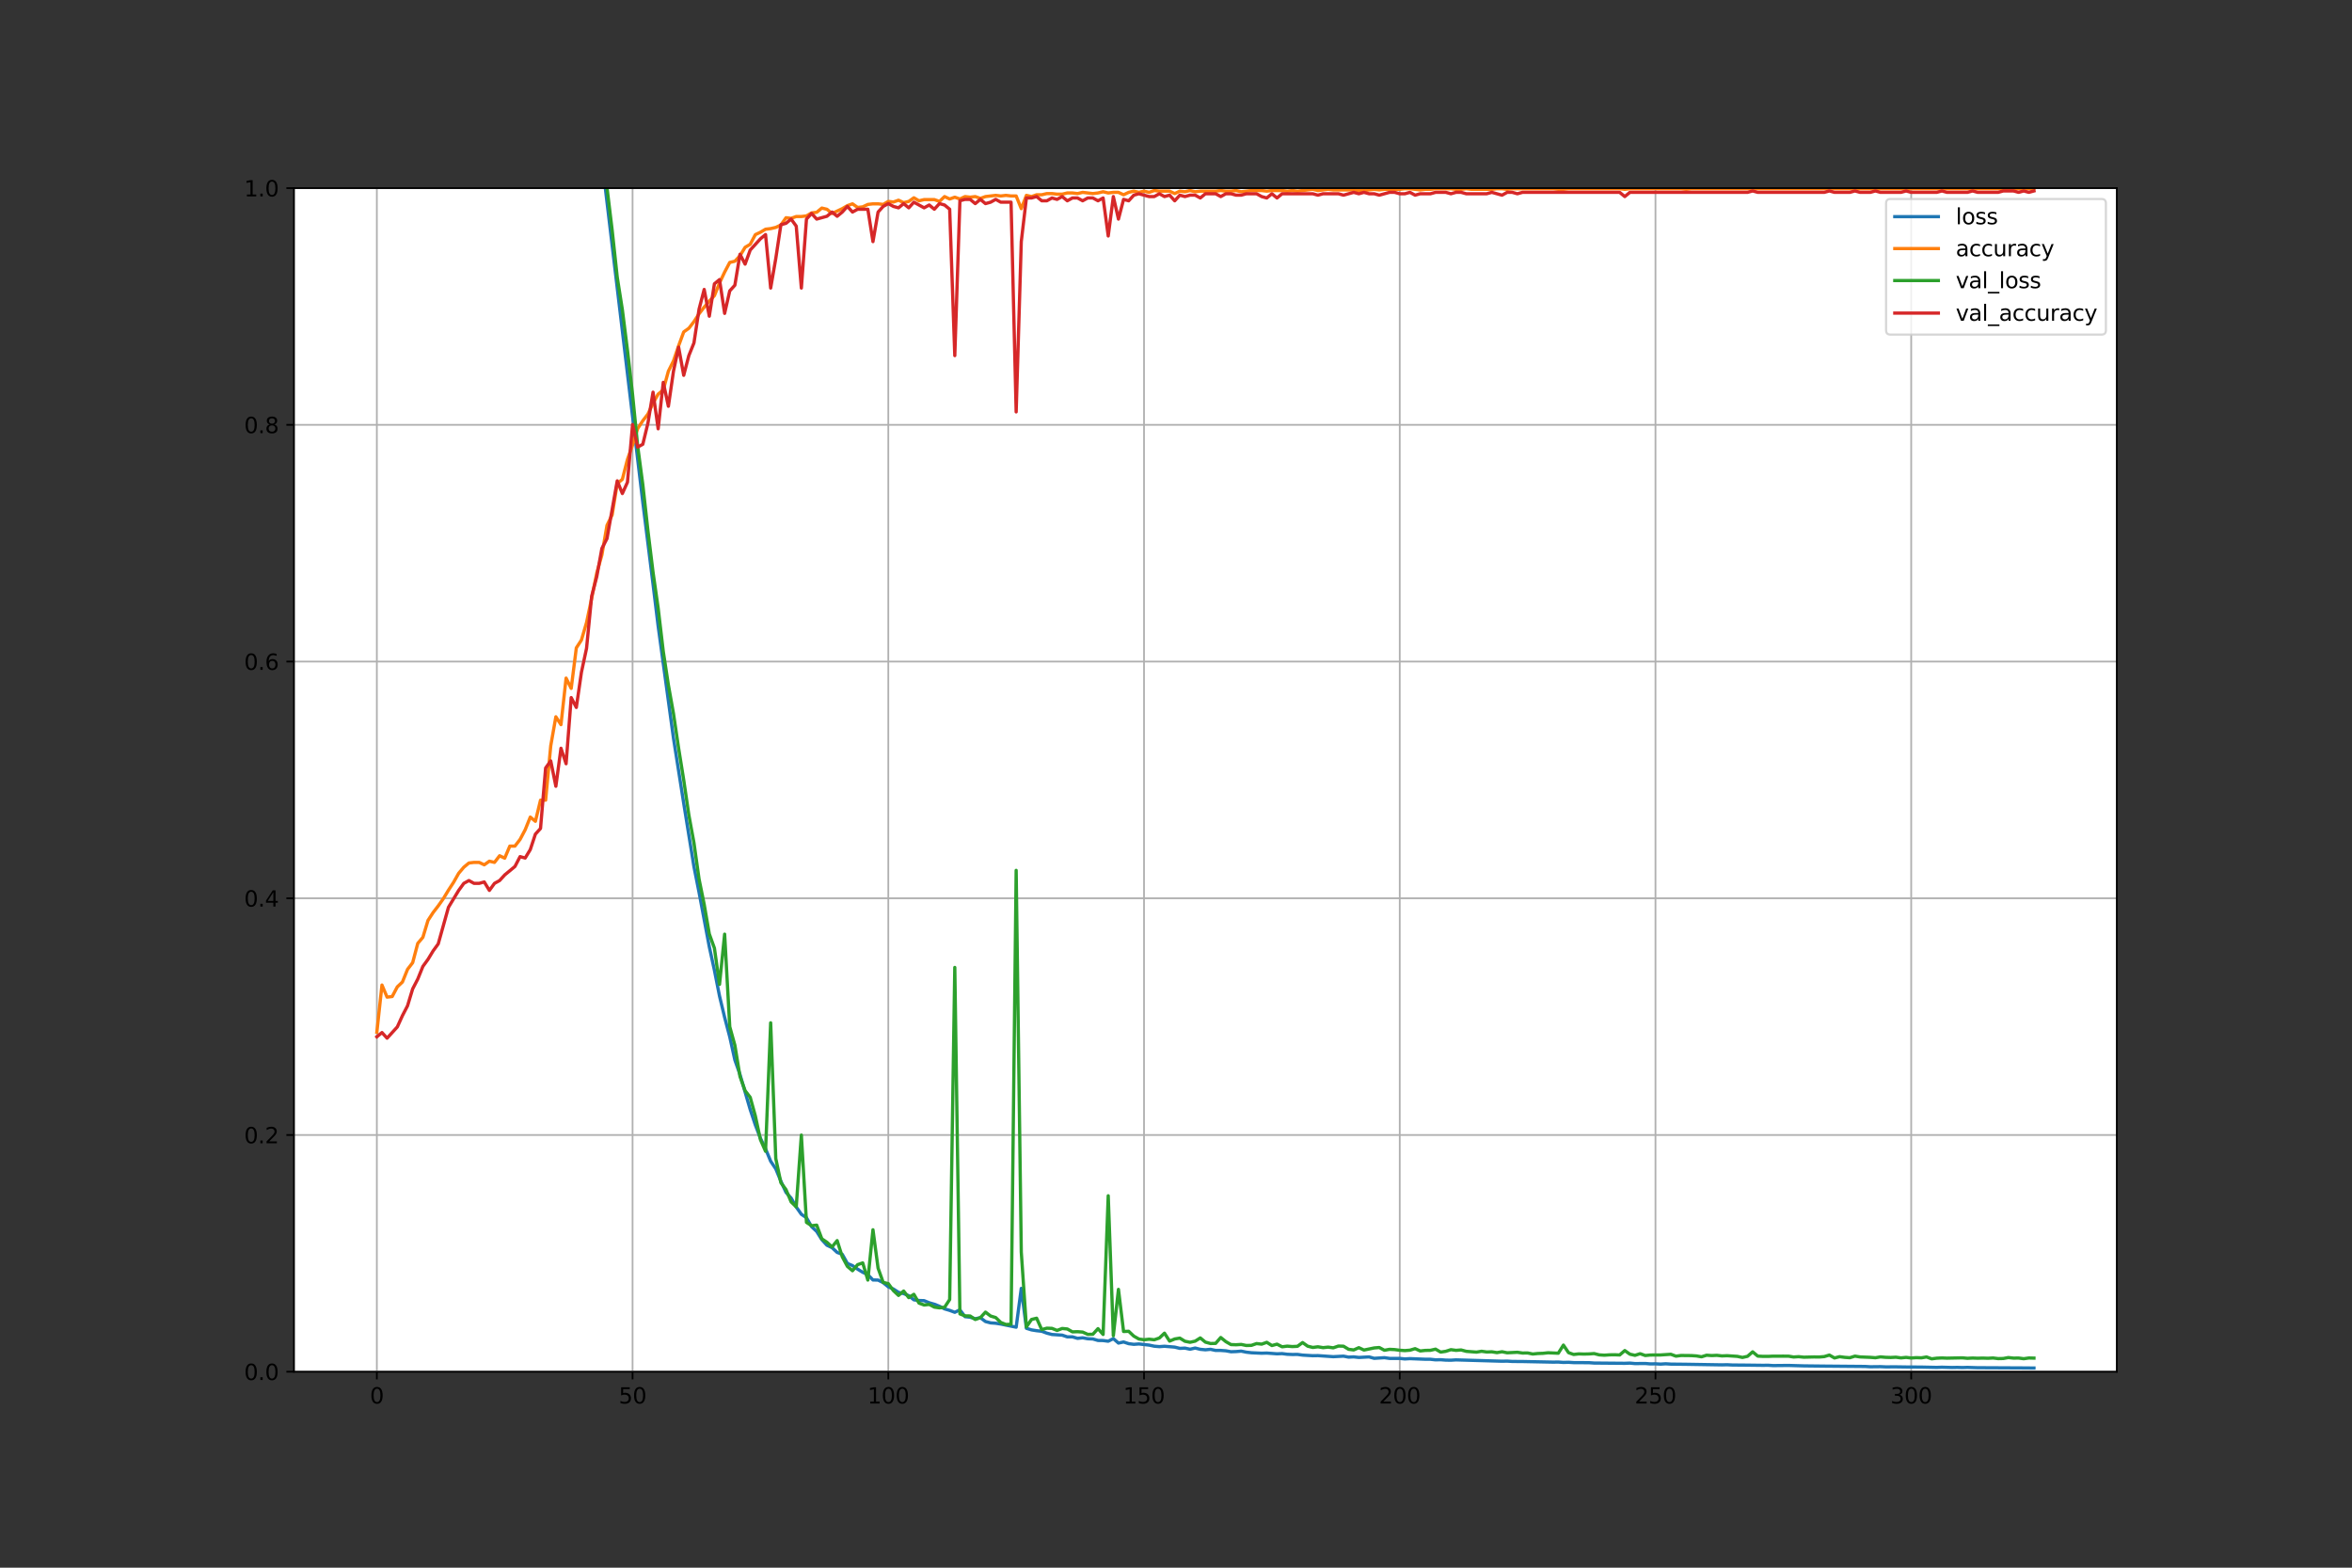 <?xml version="1.0" encoding="utf-8" standalone="no"?>
<!DOCTYPE svg PUBLIC "-//W3C//DTD SVG 1.1//EN"
  "http://www.w3.org/Graphics/SVG/1.1/DTD/svg11.dtd">
<svg xmlns:xlink="http://www.w3.org/1999/xlink" width="1080pt" height="720pt" viewBox="0 0 1080 720" xmlns="http://www.w3.org/2000/svg" version="1.1">
 <rect x="0" y="0" width="1080" height="720" fill="#333333" stroke="none"/>
 <defs>
  <style type="text/css">*{stroke-linejoin: round; stroke-linecap: butt}</style>
 </defs>
 <g id="figure_1">
  <g id="patch_1">
   <path d="M 0 720 
L 1080 720 
L 1080 0 
L 0 0 
L 0 720 
z
" style="fill: none"/>
  </g>
  <g id="axes_1">
   <g id="patch_2">
    <path d="M 135 630 
L 972 630 
L 972 86.4 
L 135 86.4 
z
" style="fill: #ffffff"/>
   </g>
   <g id="matplotlib.axis_1">
    <g id="xtick_1">
     <g id="line2d_1">
      <path d="M 173.045 630 
L 173.045 86.4 
" clip-path="url(#pd0c6b8dd91)" style="fill: none; stroke: #b0b0b0; stroke-width: 0.8; stroke-linecap: square"/>
     </g>
     <g id="line2d_2">
      <defs>
       <path id="m8a270552ad" d="M 0 0 
L 0 3.5 
" style="stroke: #000000; stroke-width: 0.8"/>
      </defs>
      <g>
       <use xlink:href="#m8a270552ad" x="173.045" y="630" style="stroke: #000000; stroke-width: 0.8"/>
      </g>
     </g>
     <g id="text_1">
      <!-- 0 -->
      <g transform="translate(169.864 644.598)scale(0.1 -0.1)">
       <defs>
        <path id="DejaVuSans-30" d="M 2034 4250 
Q 1547 4250 1301 3770 
Q 1056 3291 1056 2328 
Q 1056 1369 1301 889 
Q 1547 409 2034 409 
Q 2525 409 2770 889 
Q 3016 1369 3016 2328 
Q 3016 3291 2770 3770 
Q 2525 4250 2034 4250 
z
M 2034 4750 
Q 2819 4750 3233 4129 
Q 3647 3509 3647 2328 
Q 3647 1150 3233 529 
Q 2819 -91 2034 -91 
Q 1250 -91 836 529 
Q 422 1150 422 2328 
Q 422 3509 836 4129 
Q 1250 4750 2034 4750 
z
" transform="scale(0.016)"/>
       </defs>
       <use xlink:href="#DejaVuSans-30"/>
      </g>
     </g>
    </g>
    <g id="xtick_2">
     <g id="line2d_3">
      <path d="M 290.47 630 
L 290.47 86.4 
" clip-path="url(#pd0c6b8dd91)" style="fill: none; stroke: #b0b0b0; stroke-width: 0.8; stroke-linecap: square"/>
     </g>
     <g id="line2d_4">
      <g>
       <use xlink:href="#m8a270552ad" x="290.47" y="630" style="stroke: #000000; stroke-width: 0.8"/>
      </g>
     </g>
     <g id="text_2">
      <!-- 50 -->
      <g transform="translate(284.107 644.598)scale(0.1 -0.1)">
       <defs>
        <path id="DejaVuSans-35" d="M 691 4666 
L 3169 4666 
L 3169 4134 
L 1269 4134 
L 1269 2991 
Q 1406 3038 1543 3061 
Q 1681 3084 1819 3084 
Q 2600 3084 3056 2656 
Q 3513 2228 3513 1497 
Q 3513 744 3044 326 
Q 2575 -91 1722 -91 
Q 1428 -91 1123 -41 
Q 819 9 494 109 
L 494 744 
Q 775 591 1075 516 
Q 1375 441 1709 441 
Q 2250 441 2565 725 
Q 2881 1009 2881 1497 
Q 2881 1984 2565 2268 
Q 2250 2553 1709 2553 
Q 1456 2553 1204 2497 
Q 953 2441 691 2322 
L 691 4666 
z
" transform="scale(0.016)"/>
       </defs>
       <use xlink:href="#DejaVuSans-35"/>
       <use xlink:href="#DejaVuSans-30" x="63.623"/>
      </g>
     </g>
    </g>
    <g id="xtick_3">
     <g id="line2d_5">
      <path d="M 407.894 630 
L 407.894 86.4 
" clip-path="url(#pd0c6b8dd91)" style="fill: none; stroke: #b0b0b0; stroke-width: 0.8; stroke-linecap: square"/>
     </g>
     <g id="line2d_6">
      <g>
       <use xlink:href="#m8a270552ad" x="407.894" y="630" style="stroke: #000000; stroke-width: 0.8"/>
      </g>
     </g>
     <g id="text_3">
      <!-- 100 -->
      <g transform="translate(398.35 644.598)scale(0.1 -0.1)">
       <defs>
        <path id="DejaVuSans-31" d="M 794 531 
L 1825 531 
L 1825 4091 
L 703 3866 
L 703 4441 
L 1819 4666 
L 2450 4666 
L 2450 531 
L 3481 531 
L 3481 0 
L 794 0 
L 794 531 
z
" transform="scale(0.016)"/>
       </defs>
       <use xlink:href="#DejaVuSans-31"/>
       <use xlink:href="#DejaVuSans-30" x="63.623"/>
       <use xlink:href="#DejaVuSans-30" x="127.246"/>
      </g>
     </g>
    </g>
    <g id="xtick_4">
     <g id="line2d_7">
      <path d="M 525.318 630 
L 525.318 86.4 
" clip-path="url(#pd0c6b8dd91)" style="fill: none; stroke: #b0b0b0; stroke-width: 0.8; stroke-linecap: square"/>
     </g>
     <g id="line2d_8">
      <g>
       <use xlink:href="#m8a270552ad" x="525.318" y="630" style="stroke: #000000; stroke-width: 0.8"/>
      </g>
     </g>
     <g id="text_4">
      <!-- 150 -->
      <g transform="translate(515.774 644.598)scale(0.1 -0.1)">
       <use xlink:href="#DejaVuSans-31"/>
       <use xlink:href="#DejaVuSans-35" x="63.623"/>
       <use xlink:href="#DejaVuSans-30" x="127.246"/>
      </g>
     </g>
    </g>
    <g id="xtick_5">
     <g id="line2d_9">
      <path d="M 642.742 630 
L 642.742 86.4 
" clip-path="url(#pd0c6b8dd91)" style="fill: none; stroke: #b0b0b0; stroke-width: 0.8; stroke-linecap: square"/>
     </g>
     <g id="line2d_10">
      <g>
       <use xlink:href="#m8a270552ad" x="642.742" y="630" style="stroke: #000000; stroke-width: 0.8"/>
      </g>
     </g>
     <g id="text_5">
      <!-- 200 -->
      <g transform="translate(633.199 644.598)scale(0.1 -0.1)">
       <defs>
        <path id="DejaVuSans-32" d="M 1228 531 
L 3431 531 
L 3431 0 
L 469 0 
L 469 531 
Q 828 903 1448 1529 
Q 2069 2156 2228 2338 
Q 2531 2678 2651 2914 
Q 2772 3150 2772 3378 
Q 2772 3750 2511 3984 
Q 2250 4219 1831 4219 
Q 1534 4219 1204 4116 
Q 875 4013 500 3803 
L 500 4441 
Q 881 4594 1212 4672 
Q 1544 4750 1819 4750 
Q 2544 4750 2975 4387 
Q 3406 4025 3406 3419 
Q 3406 3131 3298 2873 
Q 3191 2616 2906 2266 
Q 2828 2175 2409 1742 
Q 1991 1309 1228 531 
z
" transform="scale(0.016)"/>
       </defs>
       <use xlink:href="#DejaVuSans-32"/>
       <use xlink:href="#DejaVuSans-30" x="63.623"/>
       <use xlink:href="#DejaVuSans-30" x="127.246"/>
      </g>
     </g>
    </g>
    <g id="xtick_6">
     <g id="line2d_11">
      <path d="M 760.167 630 
L 760.167 86.4 
" clip-path="url(#pd0c6b8dd91)" style="fill: none; stroke: #b0b0b0; stroke-width: 0.8; stroke-linecap: square"/>
     </g>
     <g id="line2d_12">
      <g>
       <use xlink:href="#m8a270552ad" x="760.167" y="630" style="stroke: #000000; stroke-width: 0.8"/>
      </g>
     </g>
     <g id="text_6">
      <!-- 250 -->
      <g transform="translate(750.623 644.598)scale(0.1 -0.1)">
       <use xlink:href="#DejaVuSans-32"/>
       <use xlink:href="#DejaVuSans-35" x="63.623"/>
       <use xlink:href="#DejaVuSans-30" x="127.246"/>
      </g>
     </g>
    </g>
    <g id="xtick_7">
     <g id="line2d_13">
      <path d="M 877.591 630 
L 877.591 86.4 
" clip-path="url(#pd0c6b8dd91)" style="fill: none; stroke: #b0b0b0; stroke-width: 0.8; stroke-linecap: square"/>
     </g>
     <g id="line2d_14">
      <g>
       <use xlink:href="#m8a270552ad" x="877.591" y="630" style="stroke: #000000; stroke-width: 0.8"/>
      </g>
     </g>
     <g id="text_7">
      <!-- 300 -->
      <g transform="translate(868.047 644.598)scale(0.1 -0.1)">
       <defs>
        <path id="DejaVuSans-33" d="M 2597 2516 
Q 3050 2419 3304 2112 
Q 3559 1806 3559 1356 
Q 3559 666 3084 287 
Q 2609 -91 1734 -91 
Q 1441 -91 1130 -33 
Q 819 25 488 141 
L 488 750 
Q 750 597 1062 519 
Q 1375 441 1716 441 
Q 2309 441 2620 675 
Q 2931 909 2931 1356 
Q 2931 1769 2642 2001 
Q 2353 2234 1838 2234 
L 1294 2234 
L 1294 2753 
L 1863 2753 
Q 2328 2753 2575 2939 
Q 2822 3125 2822 3475 
Q 2822 3834 2567 4026 
Q 2313 4219 1838 4219 
Q 1578 4219 1281 4162 
Q 984 4106 628 3988 
L 628 4550 
Q 988 4650 1302 4700 
Q 1616 4750 1894 4750 
Q 2613 4750 3031 4423 
Q 3450 4097 3450 3541 
Q 3450 3153 3228 2886 
Q 3006 2619 2597 2516 
z
" transform="scale(0.016)"/>
       </defs>
       <use xlink:href="#DejaVuSans-33"/>
       <use xlink:href="#DejaVuSans-30" x="63.623"/>
       <use xlink:href="#DejaVuSans-30" x="127.246"/>
      </g>
     </g>
    </g>
   </g>
   <g id="matplotlib.axis_2">
    <g id="ytick_1">
     <g id="line2d_15">
      <path d="M 135 630 
L 972 630 
" clip-path="url(#pd0c6b8dd91)" style="fill: none; stroke: #b0b0b0; stroke-width: 0.8; stroke-linecap: square"/>
     </g>
     <g id="line2d_16">
      <defs>
       <path id="mc0a5eeffad" d="M 0 0 
L -3.5 0 
" style="stroke: #000000; stroke-width: 0.8"/>
      </defs>
      <g>
       <use xlink:href="#mc0a5eeffad" x="135" y="630" style="stroke: #000000; stroke-width: 0.8"/>
      </g>
     </g>
     <g id="text_8">
      <!-- 0.0 -->
      <g transform="translate(112.097 633.799)scale(0.1 -0.1)">
       <defs>
        <path id="DejaVuSans-2e" d="M 684 794 
L 1344 794 
L 1344 0 
L 684 0 
L 684 794 
z
" transform="scale(0.016)"/>
       </defs>
       <use xlink:href="#DejaVuSans-30"/>
       <use xlink:href="#DejaVuSans-2e" x="63.623"/>
       <use xlink:href="#DejaVuSans-30" x="95.41"/>
      </g>
     </g>
    </g>
    <g id="ytick_2">
     <g id="line2d_17">
      <path d="M 135 521.28 
L 972 521.28 
" clip-path="url(#pd0c6b8dd91)" style="fill: none; stroke: #b0b0b0; stroke-width: 0.8; stroke-linecap: square"/>
     </g>
     <g id="line2d_18">
      <g>
       <use xlink:href="#mc0a5eeffad" x="135" y="521.28" style="stroke: #000000; stroke-width: 0.8"/>
      </g>
     </g>
     <g id="text_9">
      <!-- 0.2 -->
      <g transform="translate(112.097 525.079)scale(0.1 -0.1)">
       <use xlink:href="#DejaVuSans-30"/>
       <use xlink:href="#DejaVuSans-2e" x="63.623"/>
       <use xlink:href="#DejaVuSans-32" x="95.41"/>
      </g>
     </g>
    </g>
    <g id="ytick_3">
     <g id="line2d_19">
      <path d="M 135 412.56 
L 972 412.56 
" clip-path="url(#pd0c6b8dd91)" style="fill: none; stroke: #b0b0b0; stroke-width: 0.8; stroke-linecap: square"/>
     </g>
     <g id="line2d_20">
      <g>
       <use xlink:href="#mc0a5eeffad" x="135" y="412.56" style="stroke: #000000; stroke-width: 0.8"/>
      </g>
     </g>
     <g id="text_10">
      <!-- 0.4 -->
      <g transform="translate(112.097 416.359)scale(0.1 -0.1)">
       <defs>
        <path id="DejaVuSans-34" d="M 2419 4116 
L 825 1625 
L 2419 1625 
L 2419 4116 
z
M 2253 4666 
L 3047 4666 
L 3047 1625 
L 3713 1625 
L 3713 1100 
L 3047 1100 
L 3047 0 
L 2419 0 
L 2419 1100 
L 313 1100 
L 313 1709 
L 2253 4666 
z
" transform="scale(0.016)"/>
       </defs>
       <use xlink:href="#DejaVuSans-30"/>
       <use xlink:href="#DejaVuSans-2e" x="63.623"/>
       <use xlink:href="#DejaVuSans-34" x="95.41"/>
      </g>
     </g>
    </g>
    <g id="ytick_4">
     <g id="line2d_21">
      <path d="M 135 303.84 
L 972 303.84 
" clip-path="url(#pd0c6b8dd91)" style="fill: none; stroke: #b0b0b0; stroke-width: 0.8; stroke-linecap: square"/>
     </g>
     <g id="line2d_22">
      <g>
       <use xlink:href="#mc0a5eeffad" x="135" y="303.84" style="stroke: #000000; stroke-width: 0.8"/>
      </g>
     </g>
     <g id="text_11">
      <!-- 0.6 -->
      <g transform="translate(112.097 307.639)scale(0.1 -0.1)">
       <defs>
        <path id="DejaVuSans-36" d="M 2113 2584 
Q 1688 2584 1439 2293 
Q 1191 2003 1191 1497 
Q 1191 994 1439 701 
Q 1688 409 2113 409 
Q 2538 409 2786 701 
Q 3034 994 3034 1497 
Q 3034 2003 2786 2293 
Q 2538 2584 2113 2584 
z
M 3366 4563 
L 3366 3988 
Q 3128 4100 2886 4159 
Q 2644 4219 2406 4219 
Q 1781 4219 1451 3797 
Q 1122 3375 1075 2522 
Q 1259 2794 1537 2939 
Q 1816 3084 2150 3084 
Q 2853 3084 3261 2657 
Q 3669 2231 3669 1497 
Q 3669 778 3244 343 
Q 2819 -91 2113 -91 
Q 1303 -91 875 529 
Q 447 1150 447 2328 
Q 447 3434 972 4092 
Q 1497 4750 2381 4750 
Q 2619 4750 2861 4703 
Q 3103 4656 3366 4563 
z
" transform="scale(0.016)"/>
       </defs>
       <use xlink:href="#DejaVuSans-30"/>
       <use xlink:href="#DejaVuSans-2e" x="63.623"/>
       <use xlink:href="#DejaVuSans-36" x="95.41"/>
      </g>
     </g>
    </g>
    <g id="ytick_5">
     <g id="line2d_23">
      <path d="M 135 195.12 
L 972 195.12 
" clip-path="url(#pd0c6b8dd91)" style="fill: none; stroke: #b0b0b0; stroke-width: 0.8; stroke-linecap: square"/>
     </g>
     <g id="line2d_24">
      <g>
       <use xlink:href="#mc0a5eeffad" x="135" y="195.12" style="stroke: #000000; stroke-width: 0.8"/>
      </g>
     </g>
     <g id="text_12">
      <!-- 0.8 -->
      <g transform="translate(112.097 198.919)scale(0.1 -0.1)">
       <defs>
        <path id="DejaVuSans-38" d="M 2034 2216 
Q 1584 2216 1326 1975 
Q 1069 1734 1069 1313 
Q 1069 891 1326 650 
Q 1584 409 2034 409 
Q 2484 409 2743 651 
Q 3003 894 3003 1313 
Q 3003 1734 2745 1975 
Q 2488 2216 2034 2216 
z
M 1403 2484 
Q 997 2584 770 2862 
Q 544 3141 544 3541 
Q 544 4100 942 4425 
Q 1341 4750 2034 4750 
Q 2731 4750 3128 4425 
Q 3525 4100 3525 3541 
Q 3525 3141 3298 2862 
Q 3072 2584 2669 2484 
Q 3125 2378 3379 2068 
Q 3634 1759 3634 1313 
Q 3634 634 3220 271 
Q 2806 -91 2034 -91 
Q 1263 -91 848 271 
Q 434 634 434 1313 
Q 434 1759 690 2068 
Q 947 2378 1403 2484 
z
M 1172 3481 
Q 1172 3119 1398 2916 
Q 1625 2713 2034 2713 
Q 2441 2713 2670 2916 
Q 2900 3119 2900 3481 
Q 2900 3844 2670 4047 
Q 2441 4250 2034 4250 
Q 1625 4250 1398 4047 
Q 1172 3844 1172 3481 
z
" transform="scale(0.016)"/>
       </defs>
       <use xlink:href="#DejaVuSans-30"/>
       <use xlink:href="#DejaVuSans-2e" x="63.623"/>
       <use xlink:href="#DejaVuSans-38" x="95.41"/>
      </g>
     </g>
    </g>
    <g id="ytick_6">
     <g id="line2d_25">
      <path d="M 135 86.4 
L 972 86.4 
" clip-path="url(#pd0c6b8dd91)" style="fill: none; stroke: #b0b0b0; stroke-width: 0.8; stroke-linecap: square"/>
     </g>
     <g id="line2d_26">
      <g>
       <use xlink:href="#mc0a5eeffad" x="135" y="86.4" style="stroke: #000000; stroke-width: 0.8"/>
      </g>
     </g>
     <g id="text_13">
      <!-- 1.0 -->
      <g transform="translate(112.097 90.199)scale(0.1 -0.1)">
       <use xlink:href="#DejaVuSans-31"/>
       <use xlink:href="#DejaVuSans-2e" x="63.623"/>
       <use xlink:href="#DejaVuSans-30" x="95.41"/>
      </g>
     </g>
    </g>
   </g>
   <g id="line2d_27">
    <path d="M 267.709 -1 
L 271.682 33.803 
L 295.167 230.664 
L 299.864 268.275 
L 302.212 287.517 
L 309.258 339.068 
L 313.955 368.946 
L 318.652 398.051 
L 321 409.861 
L 325.697 434.831 
L 328.045 445.622 
L 330.394 457.475 
L 332.742 467.256 
L 335.091 476.2 
L 337.439 486.826 
L 339.788 493.48 
L 344.485 509.575 
L 346.833 516.649 
L 349.182 522.797 
L 351.53 527.626 
L 353.879 533.316 
L 356.227 536.824 
L 358.576 542.523 
L 360.924 547.652 
L 363.273 550.243 
L 365.621 554.343 
L 367.97 557.683 
L 370.318 559.27 
L 372.667 563.376 
L 375.015 565.574 
L 377.364 569.34 
L 379.712 571.903 
L 382.061 573.018 
L 384.409 575.2 
L 386.758 576.071 
L 389.106 580.262 
L 391.455 581.26 
L 393.803 582.895 
L 396.152 584.325 
L 398.5 585.435 
L 400.848 587.858 
L 403.197 587.903 
L 405.545 589.099 
L 407.894 591.006 
L 410.242 592.019 
L 412.591 593.548 
L 414.939 594.11 
L 417.288 595.072 
L 419.636 596.979 
L 421.985 597.29 
L 424.333 597.359 
L 426.682 598.328 
L 429.03 599.005 
L 431.379 599.934 
L 433.727 601.137 
L 436.076 601.829 
L 438.424 602.71 
L 440.773 601.581 
L 443.121 604.71 
L 445.47 604.961 
L 447.818 605.669 
L 450.167 605.196 
L 452.515 606.949 
L 454.864 607.562 
L 457.212 607.732 
L 459.561 608.107 
L 466.606 609.545 
L 468.955 591.72 
L 471.303 610.047 
L 473.652 610.784 
L 476 611.159 
L 478.348 611.41 
L 480.697 612.283 
L 483.045 612.897 
L 487.742 613.202 
L 490.091 614 
L 492.439 613.98 
L 494.788 614.675 
L 497.136 614.42 
L 499.485 614.855 
L 501.833 614.955 
L 504.182 615.638 
L 506.53 615.677 
L 508.879 615.991 
L 511.227 614.793 
L 513.576 616.839 
L 515.924 616.336 
L 518.273 617.117 
L 520.621 617.414 
L 522.97 617.243 
L 527.667 617.774 
L 530.015 618.274 
L 532.364 618.475 
L 534.712 618.304 
L 539.409 618.694 
L 541.758 619.272 
L 544.106 619.158 
L 546.455 619.66 
L 548.803 619.12 
L 551.152 619.706 
L 553.5 619.925 
L 555.848 619.708 
L 558.197 620.22 
L 560.545 620.22 
L 562.894 620.389 
L 565.242 620.82 
L 567.591 620.738 
L 569.939 620.543 
L 572.288 621.019 
L 574.636 621.288 
L 579.333 621.5 
L 581.682 621.428 
L 586.379 621.775 
L 588.727 621.681 
L 591.076 621.981 
L 593.424 622.078 
L 595.773 622.046 
L 598.121 622.368 
L 602.818 622.646 
L 605.167 622.605 
L 612.212 623.092 
L 616.909 622.847 
L 619.258 623.299 
L 621.606 623.182 
L 623.955 623.447 
L 628.652 623.197 
L 631 623.846 
L 635.697 623.55 
L 638.045 623.881 
L 642.742 623.882 
L 645.091 624.13 
L 647.439 623.987 
L 654.485 624.268 
L 656.833 624.283 
L 659.182 624.54 
L 661.53 624.484 
L 663.879 624.671 
L 666.227 624.709 
L 668.576 624.56 
L 689.712 625.173 
L 692.061 625.125 
L 694.409 625.279 
L 699.106 625.309 
L 713.197 625.593 
L 715.545 625.558 
L 717.894 625.726 
L 720.242 625.663 
L 722.591 625.814 
L 729.636 625.85 
L 731.985 626.013 
L 746.076 626.135 
L 748.424 626.042 
L 750.773 626.258 
L 755.47 626.215 
L 757.818 626.41 
L 760.167 626.372 
L 762.515 626.506 
L 764.864 626.355 
L 767.212 626.504 
L 774.258 626.581 
L 790.697 626.849 
L 793.045 626.793 
L 795.394 626.912 
L 802.439 626.972 
L 809.485 627.058 
L 811.833 627.03 
L 814.182 627.179 
L 821.227 627.11 
L 828.273 627.313 
L 832.97 627.367 
L 837.667 627.42 
L 856.455 627.58 
L 858.803 627.724 
L 863.5 627.672 
L 865.848 627.775 
L 870.545 627.759 
L 875.242 627.826 
L 882.288 627.868 
L 889.333 628.016 
L 891.682 627.931 
L 896.379 628.061 
L 898.727 628.014 
L 901.076 628.086 
L 903.424 628.012 
L 908.121 628.158 
L 912.818 628.176 
L 929.258 628.262 
L 933.955 628.304 
L 933.955 628.304 
" clip-path="url(#pd0c6b8dd91)" style="fill: none; stroke: #1f77b4; stroke-width: 1.5; stroke-linecap: square"/>
   </g>
   <g id="line2d_28">
    <path d="M 173.045 474.051 
L 175.394 452.407 
L 177.742 457.957 
L 180.091 457.68 
L 182.439 453.24 
L 184.788 451.02 
L 187.136 445.193 
L 189.485 442.14 
L 191.833 433.261 
L 194.182 430.486 
L 196.53 422.716 
L 198.879 419.109 
L 201.227 416.056 
L 203.576 412.726 
L 205.924 408.842 
L 208.273 405.234 
L 210.621 401.072 
L 212.97 398.297 
L 215.318 396.355 
L 217.667 396.077 
L 220.015 396.077 
L 222.364 397.187 
L 224.712 395.522 
L 227.061 396.077 
L 229.409 393.025 
L 231.758 394.135 
L 234.106 388.585 
L 236.455 388.585 
L 238.803 385.533 
L 241.152 381.093 
L 243.5 375.266 
L 245.848 377.208 
L 248.197 367.496 
L 250.545 367.496 
L 252.894 342.522 
L 255.242 329.202 
L 257.591 332.81 
L 259.939 311.443 
L 262.288 316.161 
L 264.636 297.569 
L 266.985 293.961 
L 269.333 285.914 
L 271.682 274.815 
L 274.03 263.16 
L 276.379 254.836 
L 278.727 241.239 
L 281.076 236.521 
L 283.424 222.092 
L 285.773 220.149 
L 288.121 210.992 
L 290.47 204.333 
L 292.818 196.84 
L 295.167 193.233 
L 297.515 190.181 
L 299.864 185.186 
L 302.212 181.024 
L 304.561 179.081 
L 306.909 170.479 
L 309.258 165.762 
L 311.606 158.824 
L 313.955 152.442 
L 316.303 150.777 
L 318.652 147.725 
L 321 144.118 
L 323.348 141.065 
L 325.697 138.29 
L 328.045 135.793 
L 330.394 129.966 
L 332.742 124.971 
L 335.091 120.531 
L 337.439 119.976 
L 339.788 117.479 
L 342.136 113.594 
L 344.485 112.206 
L 346.833 107.767 
L 349.182 106.657 
L 351.53 105.269 
L 353.879 104.992 
L 356.227 104.437 
L 358.576 103.327 
L 360.924 99.997 
L 363.273 100.274 
L 365.621 99.442 
L 367.97 99.442 
L 370.318 99.164 
L 372.667 97.777 
L 375.015 97.5 
L 377.364 95.557 
L 379.712 96.112 
L 382.061 98.055 
L 386.758 95.835 
L 389.106 94.447 
L 391.455 93.615 
L 393.803 95.28 
L 396.152 95.002 
L 398.5 93.892 
L 400.848 93.615 
L 403.197 93.615 
L 405.545 93.892 
L 407.894 92.505 
L 410.242 92.782 
L 412.591 91.95 
L 414.939 93.06 
L 417.288 92.505 
L 419.636 90.84 
L 421.985 92.227 
L 424.333 91.672 
L 429.03 91.672 
L 431.379 92.505 
L 433.727 90.285 
L 436.076 91.395 
L 438.424 90.562 
L 440.773 91.395 
L 443.121 90.285 
L 445.47 90.562 
L 447.818 90.285 
L 450.167 91.117 
L 452.515 90.285 
L 457.212 89.73 
L 459.561 90.007 
L 461.909 89.73 
L 464.258 90.007 
L 466.606 90.007 
L 468.955 95.835 
L 471.303 89.73 
L 473.652 90.285 
L 476 89.452 
L 478.348 89.452 
L 480.697 88.897 
L 483.045 88.897 
L 485.394 89.175 
L 487.742 89.175 
L 490.091 88.62 
L 492.439 88.62 
L 494.788 88.897 
L 497.136 88.342 
L 501.833 88.897 
L 504.182 88.62 
L 506.53 88.065 
L 508.879 88.62 
L 511.227 88.342 
L 513.576 88.342 
L 515.924 89.452 
L 518.273 88.342 
L 520.621 87.787 
L 522.97 88.342 
L 525.318 87.787 
L 527.667 88.342 
L 530.015 87.51 
L 532.364 87.787 
L 537.061 87.787 
L 539.409 88.897 
L 541.758 87.787 
L 544.106 88.065 
L 546.455 87.51 
L 548.803 88.065 
L 551.152 87.787 
L 558.197 87.787 
L 560.545 87.51 
L 562.894 87.787 
L 565.242 87.787 
L 567.591 87.51 
L 569.939 88.065 
L 574.636 87.51 
L 579.333 87.51 
L 581.682 87.787 
L 584.03 87.51 
L 588.727 87.51 
L 591.076 87.787 
L 593.424 87.51 
L 595.773 87.787 
L 602.818 86.955 
L 605.167 87.51 
L 609.864 86.955 
L 612.212 87.232 
L 621.606 87.232 
L 623.955 87.51 
L 626.303 87.51 
L 631 86.955 
L 633.348 87.232 
L 635.697 86.955 
L 642.742 86.955 
L 645.091 86.677 
L 647.439 86.677 
L 652.136 87.232 
L 654.485 86.955 
L 656.833 86.955 
L 659.182 86.677 
L 666.227 86.677 
L 668.576 86.955 
L 670.924 86.955 
L 673.273 86.677 
L 675.621 86.955 
L 685.015 86.955 
L 687.364 86.677 
L 689.712 86.677 
L 692.061 86.955 
L 694.409 86.677 
L 713.197 86.677 
L 715.545 86.955 
L 717.894 86.955 
L 720.242 86.677 
L 743.727 86.677 
L 746.076 86.955 
L 748.424 86.677 
L 771.909 86.677 
L 774.258 86.955 
L 776.606 86.677 
L 933.955 86.677 
L 933.955 86.677 
" clip-path="url(#pd0c6b8dd91)" style="fill: none; stroke: #ff7f0e; stroke-width: 1.5; stroke-linecap: square"/>
   </g>
   <g id="line2d_29">
    <path d="M 268.096 -1 
L 269.333 8.679 
L 271.682 29.714 
L 274.03 48.352 
L 276.379 68.493 
L 278.727 86.186 
L 281.076 105.57 
L 283.424 127.317 
L 285.773 142.227 
L 288.121 160.84 
L 290.47 181.282 
L 292.818 204.937 
L 295.167 222.604 
L 297.515 243.72 
L 299.864 262.827 
L 302.212 279.274 
L 304.561 299.192 
L 306.909 314.588 
L 309.258 327.77 
L 311.606 343.625 
L 313.955 358.248 
L 316.303 374.273 
L 318.652 387.092 
L 321 403.774 
L 323.348 415.347 
L 325.697 428.927 
L 328.045 435.459 
L 330.394 452.105 
L 332.742 429.036 
L 335.091 471.553 
L 337.439 480.04 
L 339.788 494.383 
L 342.136 500.926 
L 344.485 503.972 
L 346.833 512.498 
L 349.182 523.414 
L 351.53 528.762 
L 353.879 469.75 
L 356.227 532.094 
L 358.576 543.204 
L 360.924 546.361 
L 363.273 552.005 
L 365.621 554.254 
L 367.97 521.323 
L 370.318 561.411 
L 372.667 562.94 
L 375.015 562.673 
L 377.364 568.961 
L 379.712 570.536 
L 382.061 572.697 
L 384.409 569.779 
L 386.758 577.209 
L 389.106 581.619 
L 391.455 583.613 
L 393.803 580.832 
L 396.152 580.025 
L 398.5 587.905 
L 400.848 564.803 
L 403.197 582.435 
L 405.545 588.977 
L 407.894 589.544 
L 410.242 592.758 
L 412.591 594.951 
L 414.939 592.939 
L 417.288 595.972 
L 419.636 594.452 
L 421.985 598.484 
L 424.333 599.352 
L 426.682 599.087 
L 429.03 600.32 
L 431.379 600.667 
L 433.727 600.413 
L 436.076 596.846 
L 438.424 444.325 
L 440.773 603.438 
L 443.121 604.346 
L 445.47 604.394 
L 447.818 606.009 
L 450.167 605.161 
L 452.515 602.632 
L 454.864 604.416 
L 457.212 605.119 
L 459.561 607.383 
L 461.909 608.304 
L 464.258 608.201 
L 466.606 399.744 
L 468.955 575.016 
L 471.303 609.446 
L 473.652 605.994 
L 476 605.418 
L 478.348 610.652 
L 480.697 610.002 
L 483.045 610.09 
L 485.394 611.028 
L 487.742 610.141 
L 490.091 610.364 
L 492.439 611.688 
L 494.788 611.611 
L 497.136 611.789 
L 499.485 612.841 
L 501.833 612.784 
L 504.182 610.212 
L 506.53 612.883 
L 508.879 549.192 
L 511.227 613.476 
L 513.576 592.177 
L 515.924 611.523 
L 518.273 611.424 
L 520.621 613.65 
L 522.97 614.984 
L 525.318 615.315 
L 527.667 615.061 
L 530.015 615.324 
L 532.364 614.516 
L 534.712 612.291 
L 537.061 615.931 
L 539.409 614.959 
L 541.758 614.564 
L 544.106 616.006 
L 546.455 616.473 
L 548.803 615.956 
L 551.152 614.478 
L 553.5 616.409 
L 555.848 617.041 
L 558.197 616.98 
L 560.545 614.278 
L 562.894 616.187 
L 565.242 617.531 
L 567.591 617.614 
L 569.939 617.468 
L 572.288 617.95 
L 574.636 617.889 
L 576.985 617.073 
L 579.333 617.331 
L 581.682 616.497 
L 584.03 617.971 
L 586.379 617.343 
L 588.727 618.547 
L 591.076 618.251 
L 593.424 618.443 
L 595.773 618.325 
L 598.121 616.607 
L 600.47 618.27 
L 602.818 618.845 
L 605.167 618.544 
L 607.515 618.937 
L 609.864 618.699 
L 612.212 619.021 
L 614.561 618.213 
L 616.909 618.274 
L 619.258 619.701 
L 621.606 619.992 
L 623.955 618.951 
L 626.303 620.039 
L 631 619.077 
L 633.348 618.882 
L 635.697 620.145 
L 638.045 619.72 
L 640.394 619.829 
L 642.742 620.139 
L 645.091 620.295 
L 647.439 620.107 
L 649.788 619.403 
L 652.136 620.455 
L 654.485 620.209 
L 656.833 620.163 
L 659.182 619.629 
L 661.53 620.979 
L 663.879 620.628 
L 666.227 619.875 
L 668.576 620.184 
L 670.924 620.003 
L 673.273 620.633 
L 677.97 620.994 
L 680.318 620.611 
L 682.667 620.934 
L 685.015 620.851 
L 687.364 621.224 
L 689.712 620.827 
L 692.061 621.298 
L 696.758 621.069 
L 699.106 621.413 
L 701.455 621.38 
L 703.803 621.864 
L 706.152 621.631 
L 708.5 621.547 
L 710.848 621.291 
L 715.545 621.499 
L 717.894 617.772 
L 720.242 621.243 
L 722.591 622.069 
L 724.939 621.808 
L 727.288 621.886 
L 729.636 621.831 
L 731.985 621.662 
L 734.333 622.254 
L 736.682 622.41 
L 739.03 622.247 
L 741.379 622.209 
L 743.727 622.304 
L 746.076 620.28 
L 748.424 621.945 
L 750.773 622.472 
L 753.121 621.715 
L 755.47 622.55 
L 757.818 622.329 
L 762.515 622.298 
L 767.212 621.985 
L 769.561 622.848 
L 771.909 622.539 
L 776.606 622.593 
L 778.955 622.743 
L 781.303 623.139 
L 783.652 622.416 
L 786 622.582 
L 788.348 622.474 
L 790.697 622.738 
L 793.045 622.641 
L 797.742 622.942 
L 800.091 623.442 
L 802.439 622.926 
L 804.788 620.865 
L 807.136 622.829 
L 809.485 622.948 
L 811.833 622.956 
L 814.182 622.852 
L 818.879 622.842 
L 821.227 622.851 
L 823.576 623.241 
L 825.924 623.087 
L 828.273 623.326 
L 832.97 623.211 
L 835.318 623.245 
L 837.667 623.052 
L 840.015 622.353 
L 842.364 623.681 
L 844.712 623.089 
L 847.061 623.4 
L 849.409 623.572 
L 851.758 622.843 
L 854.106 623.204 
L 858.803 623.393 
L 861.152 623.578 
L 863.5 623.182 
L 865.848 623.388 
L 868.197 623.457 
L 870.545 623.336 
L 872.894 623.648 
L 875.242 623.417 
L 877.591 623.694 
L 879.939 623.537 
L 882.288 623.619 
L 884.636 623.226 
L 886.985 624.077 
L 889.333 623.786 
L 891.682 623.674 
L 894.03 623.771 
L 901.076 623.622 
L 903.424 623.837 
L 905.773 623.714 
L 908.121 623.802 
L 910.47 623.737 
L 912.818 623.82 
L 915.167 623.69 
L 917.515 623.974 
L 919.864 623.926 
L 922.212 623.496 
L 924.561 623.75 
L 926.909 623.717 
L 929.258 624.025 
L 931.606 623.691 
L 933.955 623.752 
L 933.955 623.752 
" clip-path="url(#pd0c6b8dd91)" style="fill: none; stroke: #2ca02c; stroke-width: 1.5; stroke-linecap: square"/>
   </g>
   <g id="line2d_30">
    <path d="M 173.045 476.163 
L 175.394 474.224 
L 177.742 476.81 
L 182.439 471.639 
L 184.788 466.468 
L 187.136 461.943 
L 189.485 454.186 
L 191.833 449.662 
L 194.182 443.844 
L 196.53 440.613 
L 198.879 436.734 
L 201.227 433.503 
L 205.924 416.697 
L 210.621 408.94 
L 212.97 405.708 
L 215.318 404.416 
L 217.667 405.708 
L 220.015 405.708 
L 222.364 405.062 
L 224.712 408.94 
L 227.061 405.708 
L 229.409 404.416 
L 231.758 401.83 
L 236.455 397.952 
L 238.803 393.427 
L 241.152 394.074 
L 243.5 390.195 
L 245.848 383.085 
L 248.197 380.5 
L 250.545 352.706 
L 252.894 349.474 
L 255.242 361.109 
L 257.591 343.657 
L 259.939 350.767 
L 262.288 320.387 
L 264.636 324.912 
L 266.985 308.752 
L 269.333 297.764 
L 271.682 273.848 
L 274.03 264.799 
L 276.379 251.872 
L 278.727 247.347 
L 283.424 220.846 
L 285.773 226.663 
L 288.121 221.492 
L 290.47 194.991 
L 292.818 205.333 
L 295.167 204.04 
L 297.515 194.344 
L 299.864 180.124 
L 302.212 196.93 
L 304.561 175.6 
L 306.909 186.588 
L 309.258 170.429 
L 311.606 159.44 
L 313.955 172.368 
L 316.303 163.318 
L 318.652 157.501 
L 321 141.988 
L 323.348 132.939 
L 325.697 145.22 
L 328.045 130.353 
L 330.394 128.414 
L 332.742 143.927 
L 335.091 133.585 
L 337.439 131 
L 339.788 116.78 
L 342.136 121.304 
L 344.485 114.84 
L 349.182 109.669 
L 351.53 107.73 
L 353.879 132.293 
L 356.227 118.719 
L 358.576 103.206 
L 360.924 102.559 
L 363.273 100.62 
L 365.621 103.852 
L 367.97 132.293 
L 370.318 100.62 
L 372.667 98.035 
L 375.015 100.62 
L 379.712 99.327 
L 382.061 97.388 
L 384.409 99.327 
L 386.758 97.388 
L 389.106 94.803 
L 391.455 97.388 
L 393.803 96.096 
L 398.5 96.096 
L 400.848 110.962 
L 403.197 97.388 
L 405.545 94.803 
L 407.894 93.51 
L 410.242 94.803 
L 412.591 95.449 
L 414.939 93.51 
L 417.288 95.449 
L 419.636 92.864 
L 424.333 95.449 
L 426.682 94.156 
L 429.03 96.096 
L 431.379 93.51 
L 433.727 94.156 
L 436.076 96.096 
L 438.424 163.318 
L 440.773 92.217 
L 443.121 91.571 
L 445.47 91.571 
L 447.818 93.51 
L 450.167 91.571 
L 452.515 93.51 
L 454.864 92.864 
L 457.212 91.571 
L 459.561 92.864 
L 464.258 92.864 
L 466.606 189.173 
L 468.955 110.962 
L 471.303 90.925 
L 473.652 90.925 
L 476 90.278 
L 478.348 92.217 
L 480.697 92.217 
L 483.045 90.925 
L 485.394 91.571 
L 487.742 90.278 
L 490.091 92.217 
L 492.439 90.925 
L 494.788 90.925 
L 497.136 92.217 
L 499.485 90.925 
L 501.833 90.925 
L 504.182 92.217 
L 506.53 90.925 
L 508.879 108.377 
L 511.227 90.278 
L 513.576 100.62 
L 515.924 91.571 
L 518.273 92.217 
L 520.621 89.632 
L 522.97 88.986 
L 527.667 90.278 
L 530.015 90.278 
L 532.364 88.986 
L 534.712 90.278 
L 537.061 89.632 
L 539.409 92.217 
L 541.758 89.632 
L 544.106 90.278 
L 546.455 89.632 
L 548.803 89.632 
L 551.152 90.925 
L 553.5 88.986 
L 558.197 88.986 
L 560.545 90.278 
L 562.894 88.986 
L 565.242 88.986 
L 567.591 89.632 
L 569.939 89.632 
L 572.288 88.986 
L 576.985 88.986 
L 579.333 90.278 
L 581.682 90.925 
L 584.03 88.986 
L 586.379 90.925 
L 588.727 88.986 
L 602.818 88.986 
L 605.167 89.632 
L 607.515 88.986 
L 614.561 88.986 
L 616.909 89.632 
L 621.606 88.339 
L 623.955 88.986 
L 626.303 88.339 
L 628.652 88.986 
L 631 88.986 
L 633.348 89.632 
L 638.045 88.339 
L 640.394 88.339 
L 642.742 88.986 
L 645.091 88.986 
L 647.439 88.339 
L 649.788 89.632 
L 652.136 88.986 
L 656.833 88.986 
L 659.182 88.339 
L 663.879 88.339 
L 666.227 88.986 
L 668.576 88.339 
L 670.924 88.339 
L 673.273 88.986 
L 682.667 88.986 
L 685.015 88.339 
L 689.712 89.632 
L 692.061 88.339 
L 694.409 88.339 
L 696.758 88.986 
L 699.106 88.339 
L 743.727 88.339 
L 746.076 90.278 
L 748.424 88.339 
L 802.439 88.339 
L 804.788 87.693 
L 807.136 88.339 
L 837.667 88.339 
L 840.015 87.693 
L 842.364 88.339 
L 849.409 88.339 
L 851.758 87.693 
L 854.106 88.339 
L 858.803 88.339 
L 861.152 87.693 
L 863.5 88.339 
L 872.894 88.339 
L 875.242 87.693 
L 877.591 88.339 
L 889.333 88.339 
L 891.682 87.693 
L 894.03 88.339 
L 903.424 88.339 
L 905.773 87.693 
L 908.121 88.339 
L 917.515 88.339 
L 919.864 87.693 
L 924.561 87.693 
L 926.909 88.339 
L 929.258 87.693 
L 931.606 88.339 
L 933.955 87.693 
L 933.955 87.693 
" clip-path="url(#pd0c6b8dd91)" style="fill: none; stroke: #d62728; stroke-width: 1.5; stroke-linecap: square"/>
   </g>
   <g id="patch_3">
    <path d="M 135 630 
L 135 86.4 
" style="fill: none; stroke: #000000; stroke-width: 0.8; stroke-linejoin: miter; stroke-linecap: square"/>
   </g>
   <g id="patch_4">
    <path d="M 972 630 
L 972 86.4 
" style="fill: none; stroke: #000000; stroke-width: 0.8; stroke-linejoin: miter; stroke-linecap: square"/>
   </g>
   <g id="patch_5">
    <path d="M 135 630 
L 972 630 
" style="fill: none; stroke: #000000; stroke-width: 0.8; stroke-linejoin: miter; stroke-linecap: square"/>
   </g>
   <g id="patch_6">
    <path d="M 135 86.4 
L 972 86.4 
" style="fill: none; stroke: #000000; stroke-width: 0.8; stroke-linejoin: miter; stroke-linecap: square"/>
   </g>
   <g id="legend_1">
    <g id="patch_7">
     <path d="M 868.056 153.669 
L 965 153.669 
Q 967 153.669 967 151.669 
L 967 93.4 
Q 967 91.4 965 91.4 
L 868.056 91.4 
Q 866.056 91.4 866.056 93.4 
L 866.056 151.669 
Q 866.056 153.669 868.056 153.669 
z
" style="fill: #ffffff; opacity: 0.8; stroke: #cccccc; stroke-linejoin: miter"/>
    </g>
    <g id="line2d_31">
     <path d="M 870.056 99.498 
L 880.056 99.498 
L 890.056 99.498 
" style="fill: none; stroke: #1f77b4; stroke-width: 1.5; stroke-linecap: square"/>
    </g>
    <g id="text_14">
     <!-- loss -->
     <g transform="translate(898.056 102.998)scale(0.1 -0.1)">
      <defs>
       <path id="DejaVuSans-6c" d="M 603 4863 
L 1178 4863 
L 1178 0 
L 603 0 
L 603 4863 
z
" transform="scale(0.016)"/>
       <path id="DejaVuSans-6f" d="M 1959 3097 
Q 1497 3097 1228 2736 
Q 959 2375 959 1747 
Q 959 1119 1226 758 
Q 1494 397 1959 397 
Q 2419 397 2687 759 
Q 2956 1122 2956 1747 
Q 2956 2369 2687 2733 
Q 2419 3097 1959 3097 
z
M 1959 3584 
Q 2709 3584 3137 3096 
Q 3566 2609 3566 1747 
Q 3566 888 3137 398 
Q 2709 -91 1959 -91 
Q 1206 -91 779 398 
Q 353 888 353 1747 
Q 353 2609 779 3096 
Q 1206 3584 1959 3584 
z
" transform="scale(0.016)"/>
       <path id="DejaVuSans-73" d="M 2834 3397 
L 2834 2853 
Q 2591 2978 2328 3040 
Q 2066 3103 1784 3103 
Q 1356 3103 1142 2972 
Q 928 2841 928 2578 
Q 928 2378 1081 2264 
Q 1234 2150 1697 2047 
L 1894 2003 
Q 2506 1872 2764 1633 
Q 3022 1394 3022 966 
Q 3022 478 2636 193 
Q 2250 -91 1575 -91 
Q 1294 -91 989 -36 
Q 684 19 347 128 
L 347 722 
Q 666 556 975 473 
Q 1284 391 1588 391 
Q 1994 391 2212 530 
Q 2431 669 2431 922 
Q 2431 1156 2273 1281 
Q 2116 1406 1581 1522 
L 1381 1569 
Q 847 1681 609 1914 
Q 372 2147 372 2553 
Q 372 3047 722 3315 
Q 1072 3584 1716 3584 
Q 2034 3584 2315 3537 
Q 2597 3491 2834 3397 
z
" transform="scale(0.016)"/>
      </defs>
      <use xlink:href="#DejaVuSans-6c"/>
      <use xlink:href="#DejaVuSans-6f" x="27.783"/>
      <use xlink:href="#DejaVuSans-73" x="88.965"/>
      <use xlink:href="#DejaVuSans-73" x="141.064"/>
     </g>
    </g>
    <g id="line2d_32">
     <path d="M 870.056 114.177 
L 880.056 114.177 
L 890.056 114.177 
" style="fill: none; stroke: #ff7f0e; stroke-width: 1.5; stroke-linecap: square"/>
    </g>
    <g id="text_15">
     <!-- accuracy -->
     <g transform="translate(898.056 117.677)scale(0.1 -0.1)">
      <defs>
       <path id="DejaVuSans-61" d="M 2194 1759 
Q 1497 1759 1228 1600 
Q 959 1441 959 1056 
Q 959 750 1161 570 
Q 1363 391 1709 391 
Q 2188 391 2477 730 
Q 2766 1069 2766 1631 
L 2766 1759 
L 2194 1759 
z
M 3341 1997 
L 3341 0 
L 2766 0 
L 2766 531 
Q 2569 213 2275 61 
Q 1981 -91 1556 -91 
Q 1019 -91 701 211 
Q 384 513 384 1019 
Q 384 1609 779 1909 
Q 1175 2209 1959 2209 
L 2766 2209 
L 2766 2266 
Q 2766 2663 2505 2880 
Q 2244 3097 1772 3097 
Q 1472 3097 1187 3025 
Q 903 2953 641 2809 
L 641 3341 
Q 956 3463 1253 3523 
Q 1550 3584 1831 3584 
Q 2591 3584 2966 3190 
Q 3341 2797 3341 1997 
z
" transform="scale(0.016)"/>
       <path id="DejaVuSans-63" d="M 3122 3366 
L 3122 2828 
Q 2878 2963 2633 3030 
Q 2388 3097 2138 3097 
Q 1578 3097 1268 2742 
Q 959 2388 959 1747 
Q 959 1106 1268 751 
Q 1578 397 2138 397 
Q 2388 397 2633 464 
Q 2878 531 3122 666 
L 3122 134 
Q 2881 22 2623 -34 
Q 2366 -91 2075 -91 
Q 1284 -91 818 406 
Q 353 903 353 1747 
Q 353 2603 823 3093 
Q 1294 3584 2113 3584 
Q 2378 3584 2631 3529 
Q 2884 3475 3122 3366 
z
" transform="scale(0.016)"/>
       <path id="DejaVuSans-75" d="M 544 1381 
L 544 3500 
L 1119 3500 
L 1119 1403 
Q 1119 906 1312 657 
Q 1506 409 1894 409 
Q 2359 409 2629 706 
Q 2900 1003 2900 1516 
L 2900 3500 
L 3475 3500 
L 3475 0 
L 2900 0 
L 2900 538 
Q 2691 219 2414 64 
Q 2138 -91 1772 -91 
Q 1169 -91 856 284 
Q 544 659 544 1381 
z
M 1991 3584 
L 1991 3584 
z
" transform="scale(0.016)"/>
       <path id="DejaVuSans-72" d="M 2631 2963 
Q 2534 3019 2420 3045 
Q 2306 3072 2169 3072 
Q 1681 3072 1420 2755 
Q 1159 2438 1159 1844 
L 1159 0 
L 581 0 
L 581 3500 
L 1159 3500 
L 1159 2956 
Q 1341 3275 1631 3429 
Q 1922 3584 2338 3584 
Q 2397 3584 2469 3576 
Q 2541 3569 2628 3553 
L 2631 2963 
z
" transform="scale(0.016)"/>
       <path id="DejaVuSans-79" d="M 2059 -325 
Q 1816 -950 1584 -1140 
Q 1353 -1331 966 -1331 
L 506 -1331 
L 506 -850 
L 844 -850 
Q 1081 -850 1212 -737 
Q 1344 -625 1503 -206 
L 1606 56 
L 191 3500 
L 800 3500 
L 1894 763 
L 2988 3500 
L 3597 3500 
L 2059 -325 
z
" transform="scale(0.016)"/>
      </defs>
      <use xlink:href="#DejaVuSans-61"/>
      <use xlink:href="#DejaVuSans-63" x="61.279"/>
      <use xlink:href="#DejaVuSans-63" x="116.26"/>
      <use xlink:href="#DejaVuSans-75" x="171.24"/>
      <use xlink:href="#DejaVuSans-72" x="234.619"/>
      <use xlink:href="#DejaVuSans-61" x="275.732"/>
      <use xlink:href="#DejaVuSans-63" x="337.012"/>
      <use xlink:href="#DejaVuSans-79" x="391.992"/>
     </g>
    </g>
    <g id="line2d_33">
     <path d="M 870.056 128.855 
L 880.056 128.855 
L 890.056 128.855 
" style="fill: none; stroke: #2ca02c; stroke-width: 1.5; stroke-linecap: square"/>
    </g>
    <g id="text_16">
     <!-- val_loss -->
     <g transform="translate(898.056 132.355)scale(0.1 -0.1)">
      <defs>
       <path id="DejaVuSans-76" d="M 191 3500 
L 800 3500 
L 1894 563 
L 2988 3500 
L 3597 3500 
L 2284 0 
L 1503 0 
L 191 3500 
z
" transform="scale(0.016)"/>
       <path id="DejaVuSans-5f" d="M 3263 -1063 
L 3263 -1509 
L -63 -1509 
L -63 -1063 
L 3263 -1063 
z
" transform="scale(0.016)"/>
      </defs>
      <use xlink:href="#DejaVuSans-76"/>
      <use xlink:href="#DejaVuSans-61" x="59.18"/>
      <use xlink:href="#DejaVuSans-6c" x="120.459"/>
      <use xlink:href="#DejaVuSans-5f" x="148.242"/>
      <use xlink:href="#DejaVuSans-6c" x="198.242"/>
      <use xlink:href="#DejaVuSans-6f" x="226.025"/>
      <use xlink:href="#DejaVuSans-73" x="287.207"/>
      <use xlink:href="#DejaVuSans-73" x="339.307"/>
     </g>
    </g>
    <g id="line2d_34">
     <path d="M 870.056 143.811 
L 880.056 143.811 
L 890.056 143.811 
" style="fill: none; stroke: #d62728; stroke-width: 1.5; stroke-linecap: square"/>
    </g>
    <g id="text_17">
     <!-- val_accuracy -->
     <g transform="translate(898.056 147.311)scale(0.1 -0.1)">
      <use xlink:href="#DejaVuSans-76"/>
      <use xlink:href="#DejaVuSans-61" x="59.18"/>
      <use xlink:href="#DejaVuSans-6c" x="120.459"/>
      <use xlink:href="#DejaVuSans-5f" x="148.242"/>
      <use xlink:href="#DejaVuSans-61" x="198.242"/>
      <use xlink:href="#DejaVuSans-63" x="259.521"/>
      <use xlink:href="#DejaVuSans-63" x="314.502"/>
      <use xlink:href="#DejaVuSans-75" x="369.482"/>
      <use xlink:href="#DejaVuSans-72" x="432.861"/>
      <use xlink:href="#DejaVuSans-61" x="473.975"/>
      <use xlink:href="#DejaVuSans-63" x="535.254"/>
      <use xlink:href="#DejaVuSans-79" x="590.234"/>
     </g>
    </g>
   </g>
  </g>
 </g>
 <defs>
  <clipPath id="pd0c6b8dd91">
   <rect x="135" y="86.4" width="837" height="543.6"/>
  </clipPath>
 </defs>
</svg>
